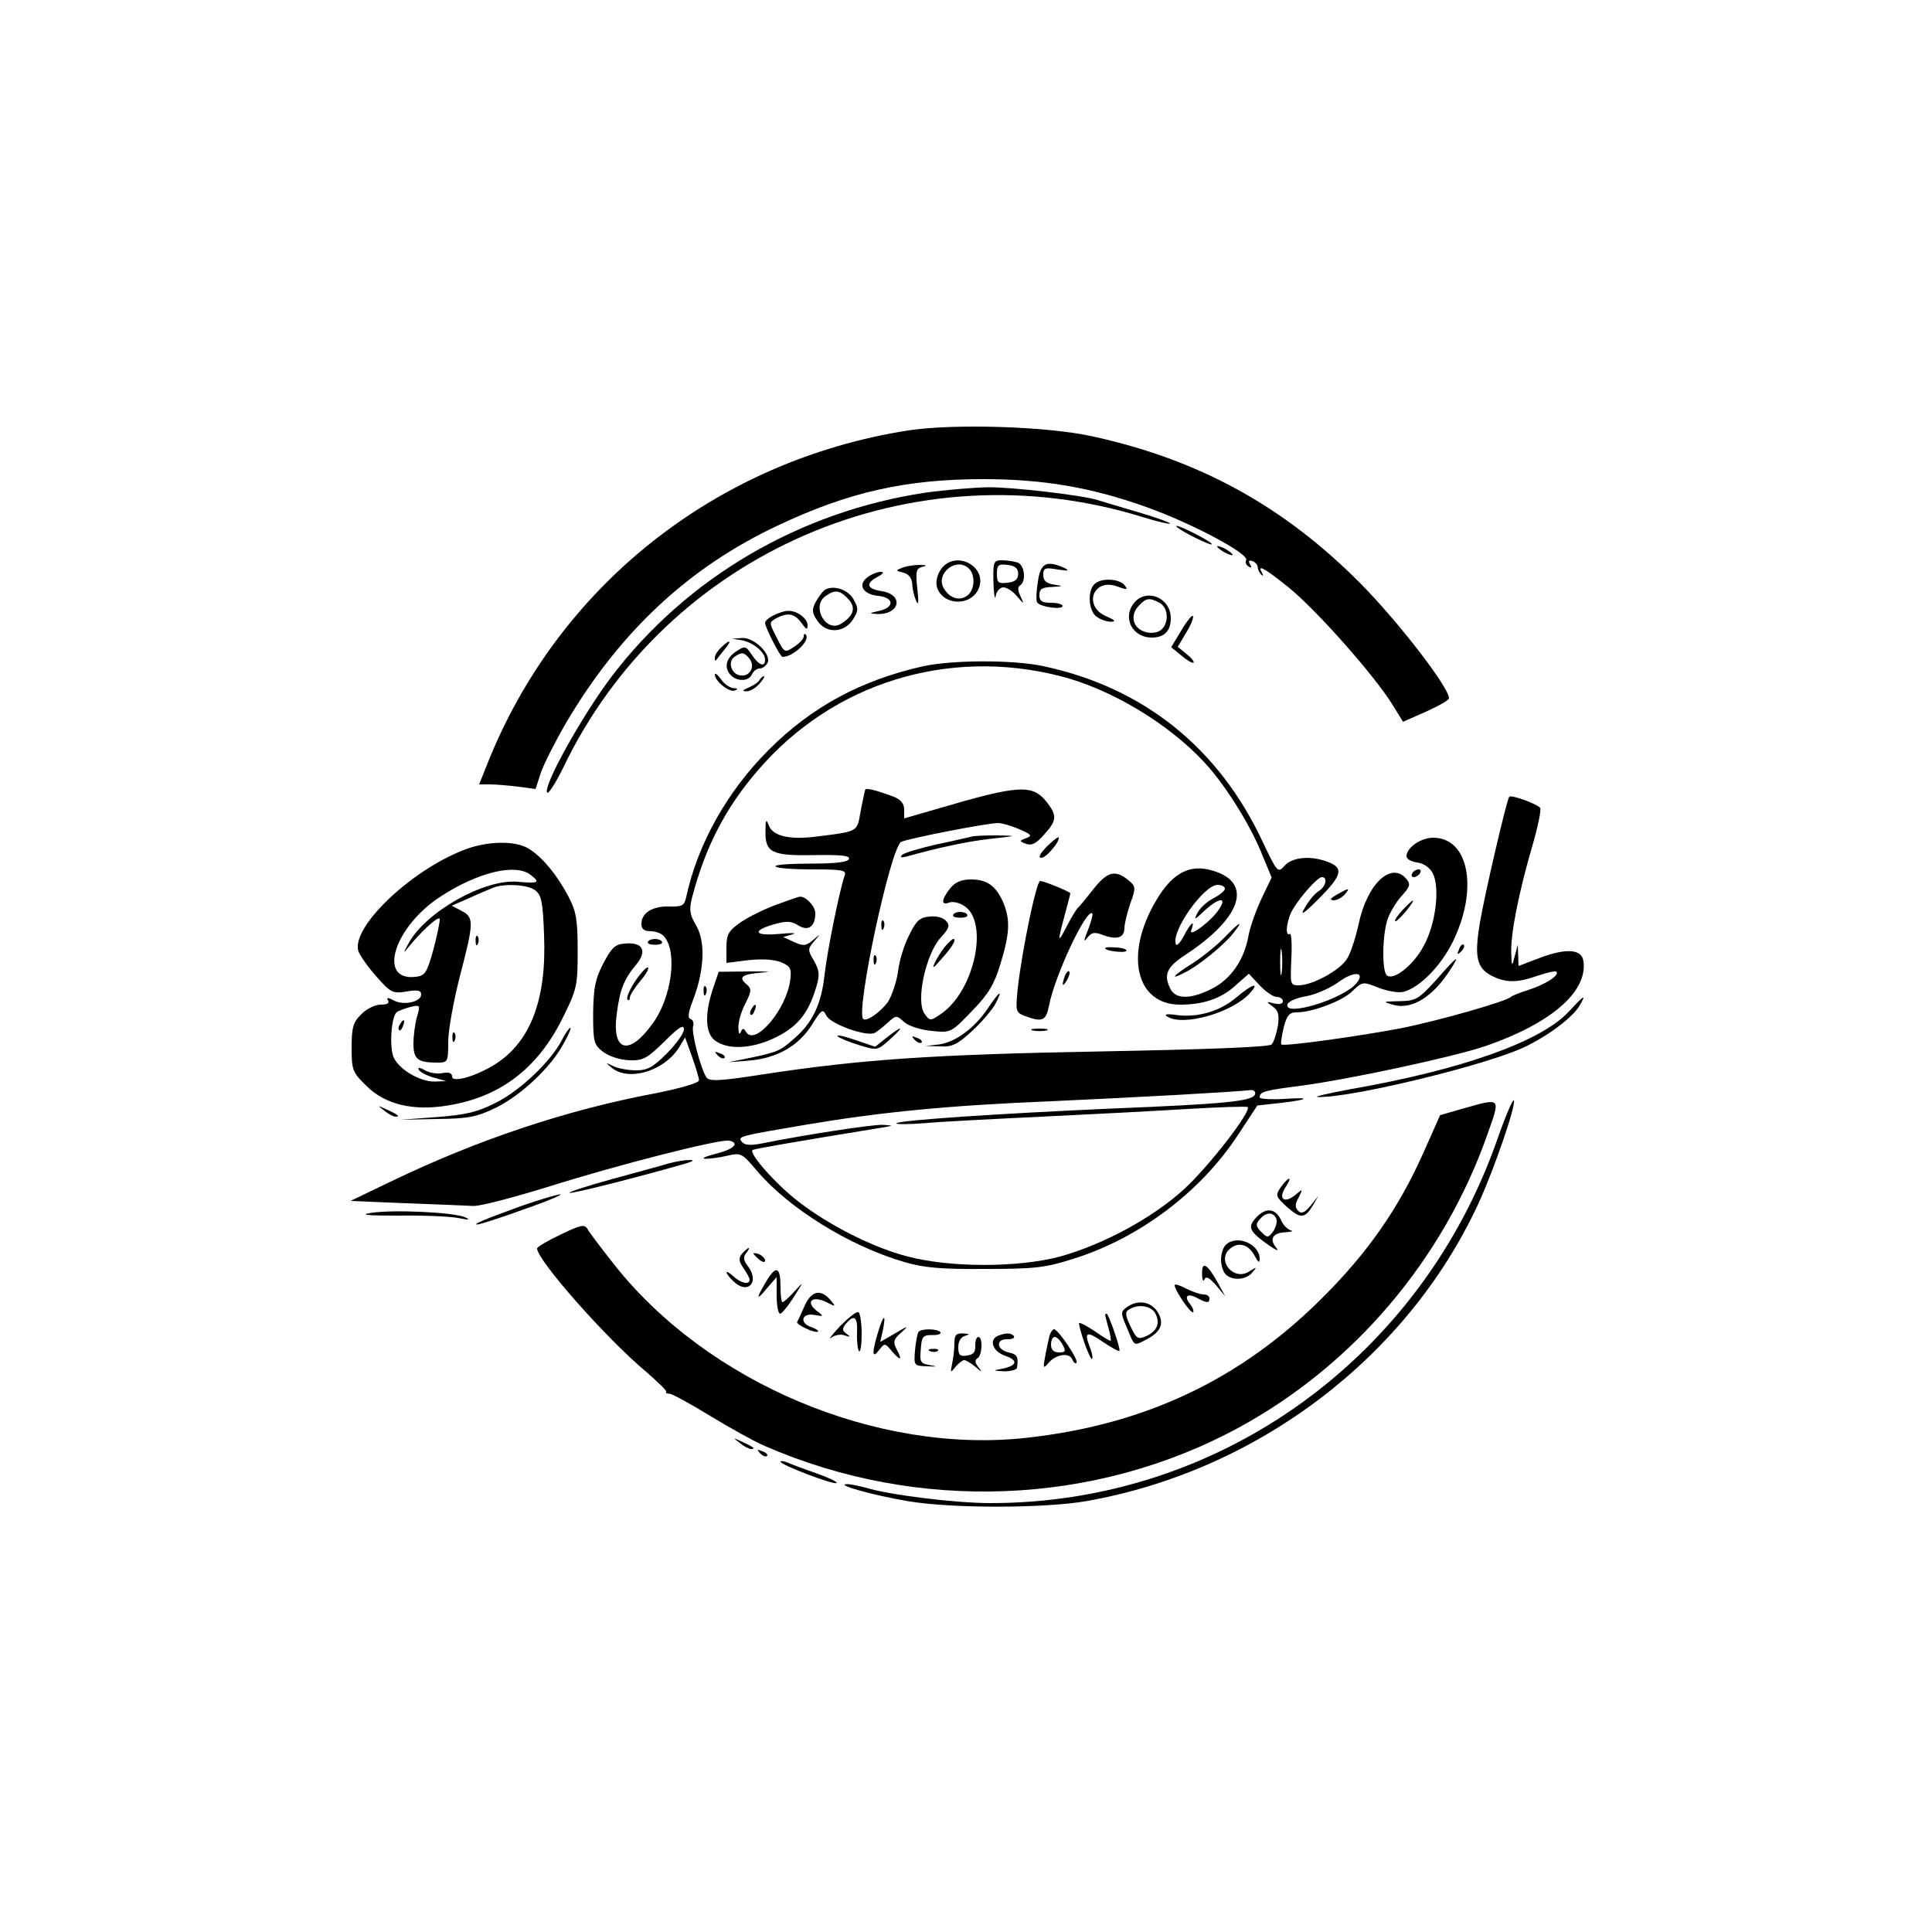 <?xml version="1.0" standalone="no"?>
<!DOCTYPE svg PUBLIC "-//W3C//DTD SVG 20010904//EN"
 "http://www.w3.org/TR/2001/REC-SVG-20010904/DTD/svg10.dtd">
<svg version="1.0" xmlns="http://www.w3.org/2000/svg"
 width="500pt" height="500pt" viewBox="0 0 500 500"
 preserveAspectRatio="xMidYMid meet">

 <style>
  /* Color por defecto (modo claro) */
  g {
    fill: black;
  }
  
  /* Modo nocturno */
  @media (prefers-color-scheme: dark) {
    g {
      fill: white;
    }
  }
</style>

<g transform="translate(0,500) scale(0.1,-0.1)"
fill="#000000" stroke="none">
<path d="M2350 3886 c-497 -78 -908 -404 -1090 -866 l-20 -50 29 0 c15 0 48
-3 73 -6 l44 -6 14 43 c8 23 38 82 66 130 139 235 317 401 547 509 184 87 332
120 532 120 153 0 279 -21 421 -72 116 -41 269 -122 259 -138 -3 -5 0 -12 6
-16 8 -5 9 -3 4 6 -5 8 -3 11 6 8 8 -3 14 -10 14 -16 0 -5 4 -14 9 -19 5 -5 6
-3 2 5 -14 23 7 12 71 -40 71 -58 218 -224 265 -299 l29 -47 59 26 c33 15 60
30 60 35 0 28 -131 198 -230 298 -199 200 -418 320 -694 380 -119 26 -359 33
-476 15z"/>
<path d="M2395 3725 c-326 -49 -618 -220 -813 -477 -74 -98 -177 -282 -166
-299 3 -5 21 23 41 63 267 559 907 835 1503 649 35 -11 66 -18 68 -16 2 2 -36
16 -84 30 -49 14 -96 29 -104 31 -37 12 -222 34 -285 33 -38 -1 -110 -7 -160
-14z"/>
<path d="M3080 3615 c25 -13 50 -24 55 -24 6 0 -10 11 -35 24 -25 13 -49 24
-55 24 -5 0 10 -11 35 -24z"/>
<path d="M3150 3586 c0 -3 9 -10 20 -16 11 -6 20 -8 20 -6 0 3 -9 10 -20 16
-11 6 -20 8 -20 6z"/>
<path d="M2434 3525 c-9 -14 -13 -32 -9 -45 15 -47 86 -50 107 -5 27 59 -62
105 -98 50z m74 3 c16 -16 15 -53 -3 -68 -19 -16 -45 -10 -61 15 -26 39 31 86
64 53z"/>
<path d="M2571 3493 c1 -32 4 -48 6 -35 2 12 11 22 20 22 8 0 24 -10 34 -22
20 -23 20 -23 10 -1 -7 14 -8 24 -1 28 16 10 12 52 -6 59 -9 3 -27 6 -40 6
-23 0 -24 -3 -23 -57z m64 22 c0 -14 -8 -21 -27 -23 -24 -3 -28 0 -28 23 0 23
4 26 28 23 19 -2 27 -9 27 -23z"/>
<path d="M2336 3531 c-19 -7 -19 -8 2 -13 14 -4 22 -14 23 -30 0 -12 5 -32 10
-43 6 -14 7 -4 3 32 -5 44 -3 52 13 56 13 3 11 5 -7 5 -14 0 -34 -3 -44 -7z"/>
<path d="M2686 3495 c-4 -25 -5 -49 -2 -54 8 -12 66 -20 66 -9 0 4 -13 8 -30
8 -23 0 -30 4 -30 20 0 16 7 20 33 21 30 2 30 2 5 6 -20 3 -28 10 -28 25 0 18
4 20 38 14 26 -4 31 -3 17 4 -47 21 -62 13 -69 -35z"/>
<path d="M2245 3506 c-26 -19 -12 -44 27 -48 42 -4 44 -30 3 -39 -27 -6 -27
-7 -5 -8 59 -2 70 50 12 59 -39 6 -43 20 -11 37 15 8 18 13 8 13 -8 0 -24 -6
-34 -14z"/>
<path d="M2832 3488 c-18 -18 -15 -69 6 -84 9 -7 26 -13 37 -13 14 0 11 4 -12
14 -61 26 -34 101 29 77 25 -9 28 -9 18 4 -15 17 -61 19 -78 2z"/>
<path d="M2134 3473 c-6 -5 -16 -18 -23 -31 -10 -19 -10 -28 4 -48 22 -34 69
-33 92 2 15 24 15 29 2 53 -15 26 -53 38 -75 24z m62 -24 c20 -22 13 -43 -19
-63 -39 -25 -78 44 -41 71 25 18 38 16 60 -8z"/>
<path d="M2937 3442 c-34 -38 -8 -92 44 -92 32 0 49 17 49 50 0 52 -60 78 -93
42z m64 -2 c23 -13 25 -52 4 -70 -8 -7 -25 -10 -39 -6 -33 8 -43 42 -20 67 20
22 28 23 55 9z"/>
<path d="M2003 3408 c-13 -6 -23 -15 -23 -20 0 -11 39 -88 45 -88 29 0 74 44
60 58 -3 3 -5 1 -5 -5 0 -6 -11 -18 -25 -27 -24 -16 -25 -16 -45 24 -20 39
-20 39 -1 50 30 16 48 12 65 -12 13 -18 16 -19 16 -6 0 18 -29 39 -52 37 -7 0
-23 -5 -35 -11z"/>
<path d="M3057 3368 l-26 -43 27 -22 c14 -12 28 -20 31 -18 2 3 -6 13 -19 23
l-22 18 22 37 c13 21 20 40 17 43 -2 3 -16 -14 -30 -38z"/>
<path d="M1920 3343 c30 -6 60 -31 60 -50 0 -21 -16 -15 -34 12 -16 24 -18 24
-41 9 -27 -18 -32 -43 -13 -62 17 -17 47 -15 54 3 4 8 13 15 20 15 8 0 17 7
21 16 8 22 -35 64 -66 63 l-26 -2 25 -4z m19 -47 c17 -20 2 -48 -23 -44 -24 3
-34 37 -14 49 18 12 24 11 37 -5z"/>
<path d="M1866 3324 c-9 -8 -16 -20 -16 -26 0 -6 1 -9 3 -7 1 2 11 14 21 27
22 25 16 30 -8 6z"/>
<path d="M2390 3276 c-161 -36 -289 -105 -400 -216 -108 -108 -184 -243 -214
-381 -5 -23 -10 -26 -45 -25 -43 1 -71 -17 -71 -45 0 -13 7 -19 24 -19 13 0
29 -6 35 -14 35 -41 19 -158 -30 -225 -61 -85 -106 -73 -93 24 8 64 19 91 50
128 30 36 18 60 -30 55 -25 -2 -34 -12 -55 -52 -21 -40 -25 -64 -26 -129 0
-75 2 -81 27 -100 15 -11 43 -20 67 -21 36 -1 46 5 91 49 37 37 50 45 50 31 0
-10 -20 -38 -44 -62 -36 -36 -50 -44 -80 -44 -21 0 -47 5 -59 11 -21 10 -21
10 -3 -5 44 -35 133 -8 172 51 l17 28 18 -50 c10 -28 18 -55 18 -61 1 -6 -49
-21 -116 -34 -228 -43 -458 -120 -682 -228 l-104 -50 144 -6 c79 -3 158 -6
174 -7 17 -1 104 22 195 50 177 56 444 124 467 119 29 -6 11 -23 -35 -34 -26
-7 -38 -12 -27 -13 11 0 37 3 57 8 36 8 38 7 77 -39 82 -97 240 -195 381 -236
51 -15 96 -19 210 -18 127 0 155 3 227 26 171 53 331 174 427 321 l50 76 55 6
c79 9 88 16 14 11 -35 -2 -63 0 -63 4 0 15 13 18 106 30 122 16 394 74 479
103 168 58 264 140 253 219 -4 32 -44 35 -113 9 l-55 -21 -1 28 -1 27 -8 -30
c-7 -28 -8 -28 -9 12 -1 50 20 155 55 275 14 48 23 92 20 97 -7 10 -75 35 -80
29 -7 -8 -65 -259 -76 -326 -15 -89 -8 -117 30 -137 37 -19 66 -19 120 0 24 8
45 13 48 10 9 -9 -31 -34 -73 -47 -22 -7 -42 -15 -45 -18 -10 -11 -184 -61
-284 -81 -110 -21 -304 -48 -310 -42 -2 2 1 22 6 43 8 32 15 40 33 40 41 0
118 29 144 54 27 26 28 26 68 10 23 -9 52 -14 65 -11 42 11 97 67 128 130 66
135 42 267 -49 269 -32 1 -71 -25 -71 -48 0 -7 12 -14 27 -16 17 -2 33 -13 41
-28 19 -37 8 -132 -24 -189 -25 -47 -75 -88 -94 -76 -14 8 -13 104 1 146 7 19
23 46 37 61 21 23 23 30 12 43 -39 47 -102 -12 -124 -117 -8 -36 -21 -77 -31
-91 -19 -29 -89 -67 -124 -67 -22 0 -22 3 -19 69 2 38 0 67 -4 64 -11 -6 -10
21 1 50 11 29 69 97 82 97 16 0 10 -25 -8 -36 -10 -6 -26 -25 -36 -43 -14 -23
-4 -17 38 25 59 60 63 78 20 94 -43 16 -90 12 -110 -10 -18 -20 -19 -19 -57
61 -114 244 -309 400 -568 455 -79 17 -235 16 -310 0z m355 -26 c129 -33 277
-121 371 -222 50 -53 114 -153 146 -229 l29 -70 -25 -52 c-14 -29 -30 -73 -35
-99 -11 -63 -47 -114 -97 -138 -52 -26 -90 -26 -104 -1 -20 38 -11 58 38 90
152 100 177 194 58 221 -52 11 -94 -13 -133 -79 -84 -140 -54 -271 61 -271 61
0 107 16 144 50 l34 30 28 -30 c15 -16 35 -30 44 -30 9 0 16 -5 16 -11 0 -7
-9 -9 -22 -6 -22 6 -22 5 -4 -8 15 -11 17 -22 13 -51 -4 -21 -11 -42 -16 -47
-7 -7 -175 -13 -438 -18 -435 -8 -621 -20 -882 -60 -110 -17 -136 -18 -143 -7
-15 23 -40 119 -34 133 2 7 0 15 -7 18 -8 2 -6 17 7 50 29 77 32 150 8 191
-17 29 -19 41 -11 73 34 130 86 232 171 330 193 225 491 318 783 243z m425
-550 c0 -5 -13 -16 -30 -25 -16 -8 -35 -25 -41 -38 -10 -19 -8 -19 18 6 37 34
60 37 38 4 -20 -31 -81 -76 -72 -54 11 29 -2 19 -19 -15 -10 -18 -19 -28 -21
-21 -12 34 73 153 108 153 10 0 19 -4 19 -10z m147 -217 c-2 -16 -4 -3 -4 27
0 30 2 43 4 28 2 -16 2 -40 0 -55z m193 -28 c-34 -41 -189 -88 -178 -54 2 7
24 17 49 21 24 4 62 21 84 37 40 29 70 26 45 -4z m-262 -287 c-6 -18 -75 -25
-373 -37 -291 -13 -547 -30 -555 -38 -3 -3 29 -3 70 0 41 4 179 11 305 17 127
6 297 15 379 20 83 5 152 7 155 5 10 -11 -99 -152 -164 -212 -82 -75 -210
-144 -322 -175 -109 -29 -286 -29 -397 1 -87 23 -197 78 -278 140 -58 44 -132
127 -120 135 6 3 108 21 342 59 22 4 22 4 -5 6 -27 1 -198 -25 -312 -48 -31
-6 -46 -5 -53 4 -12 14 -7 15 170 45 191 32 362 49 630 60 221 10 476 24 518
29 8 0 12 -5 10 -11z"/>
<path d="M2239 2956 c-1 -3 -2 -9 -3 -13 -1 -5 -6 -27 -10 -50 -8 -46 -8 -45
-113 -58 -69 -9 -112 1 -123 28 -7 19 -9 16 -9 -14 -1 -56 17 -64 126 -62 69
1 93 -1 90 -10 -2 -8 -34 -12 -99 -12 -53 0 -94 -3 -91 -7 2 -5 45 -8 95 -8
79 0 89 -2 84 -16 -12 -32 -45 -194 -52 -256 -8 -76 -31 -125 -79 -166 -36
-32 -42 -35 -125 -52 l-45 -9 52 4 c73 6 128 37 163 91 27 43 29 44 39 25 12
-22 105 -55 125 -44 6 3 21 15 33 26 22 20 23 20 43 2 11 -10 41 -20 71 -23
50 -5 50 -5 104 51 43 44 58 69 74 122 24 78 26 114 8 158 -19 44 -42 61 -84
61 -25 0 -41 -7 -54 -23 -23 -29 -24 -45 -3 -37 9 4 27 0 40 -9 63 -41 27
-216 -58 -277 -30 -21 -31 -21 -45 -2 -24 32 3 156 42 198 21 23 24 31 14 42
-7 9 -25 14 -43 12 -26 -2 -35 -11 -53 -48 -13 -25 -26 -67 -29 -95 -4 -27
-16 -62 -26 -78 -20 -27 -56 -52 -64 -44 -20 19 70 441 98 458 13 8 222 49
251 49 10 0 34 -7 55 -16 32 -14 34 -17 18 -23 -19 -7 -19 -8 0 -15 14 -5 26
1 46 24 33 36 34 49 8 83 -38 48 -70 47 -287 -17 l-83 -24 0 23 c0 15 -9 26
-27 33 -45 17 -73 24 -74 18z"/>
<path d="M2515 2835 c-5 -1 -46 -11 -90 -20 -44 -10 -84 -22 -90 -27 -7 -7 -3
-8 10 -5 83 23 155 39 217 46 72 8 72 8 18 9 -30 0 -59 -1 -65 -3z"/>
<path d="M2708 2808 c-17 -18 -22 -28 -13 -28 14 0 52 48 44 53 -2 1 -16 -10
-31 -25z"/>
<path d="M2829 2698 c-19 -24 -36 -45 -40 -48 -3 -3 -16 -23 -27 -45 -25 -48
-26 -46 -7 25 8 30 15 56 15 58 0 4 -68 32 -78 32 -10 0 -47 -180 -58 -277 -6
-61 -6 -63 20 -73 44 -16 53 -12 61 28 14 75 97 253 112 238 2 -2 -3 -21 -11
-42 -12 -29 -12 -34 -2 -21 11 14 18 16 41 7 35 -13 55 -7 55 18 0 11 7 39 15
63 15 42 15 45 -6 62 -33 27 -54 21 -90 -25z"/>
<path d="M2010 2659 c-30 -11 -71 -31 -92 -45 -33 -23 -38 -32 -38 -67 l0 -39
56 7 c36 4 66 2 85 -5 25 -11 28 -16 24 -47 -10 -76 -91 -171 -114 -134 -7 11
-9 11 -14 0 -3 -8 -6 -3 -6 11 -1 14 7 42 18 63 16 31 16 38 5 48 -25 20 -15
28 39 32 28 2 15 3 -30 3 l-83 -1 -15 -44 c-22 -66 -20 -117 7 -135 34 -24 97
-20 157 10 56 28 83 62 103 128 10 33 9 43 -5 69 -17 28 -17 31 0 51 18 21 18
21 -3 3 -18 -15 -25 -16 -49 -5 l-28 13 24 7 c13 4 -3 4 -35 1 -66 -6 -71 9
-9 26 29 8 42 7 59 -4 26 -16 44 -3 44 32 0 18 -27 46 -42 42 -2 0 -28 -9 -58
-20z"/>
<path d="M2467 2633 c-3 -5 5 -8 18 -8 13 0 21 3 18 8 -2 4 -10 7 -18 7 -8 0
-16 -3 -18 -7z"/>
<path d="M2281 2604 c0 -11 3 -14 6 -6 3 7 2 16 -1 19 -3 4 -6 -2 -5 -13z"/>
<path d="M3169 2574 c-18 -19 -55 -49 -81 -66 -53 -33 -64 -47 -20 -24 37 19
99 70 123 100 29 37 19 32 -22 -10z"/>
<path d="M2448 2553 c-9 -10 -21 -29 -28 -43 -9 -19 -5 -17 18 10 28 31 38 50
29 50 -2 0 -11 -8 -19 -17z"/>
<path d="M2860 2546 c0 -7 50 -13 55 -7 2 4 -10 8 -26 9 -16 1 -29 1 -29 -2z"/>
<path d="M2261 2514 c0 -11 3 -14 6 -6 3 7 2 16 -1 19 -3 4 -6 -2 -5 -13z"/>
<path d="M2756 2475 c-9 -26 -7 -32 5 -12 6 10 9 21 6 23 -2 3 -7 -2 -11 -11z"/>
<path d="M1821 2434 c0 -11 3 -14 6 -6 3 7 2 16 -1 19 -3 4 -6 -2 -5 -13z"/>
<path d="M3200 2419 c-42 -36 -100 -53 -154 -46 -26 4 -35 2 -25 -4 41 -26
168 10 214 61 27 30 5 23 -35 -11z"/>
<path d="M2557 2391 c-35 -52 -84 -88 -127 -94 l-35 -4 38 -1 c31 -2 45 5 83
40 25 23 52 55 60 70 21 40 11 34 -19 -11z"/>
<path d="M1945 2389 c-4 -6 -5 -12 -2 -15 2 -3 7 2 10 11 7 17 1 20 -8 4z"/>
<path d="M2295 2315 l-30 -24 -53 18 c-29 10 -49 14 -44 9 5 -5 30 -15 56 -23
46 -14 47 -14 79 15 39 35 34 38 -8 5z"/>
<path d="M2673 2333 c9 -2 25 -2 35 0 9 3 1 5 -18 5 -19 0 -27 -2 -17 -5z"/>
<path d="M2367 2309 c7 -7 15 -10 18 -7 3 3 -2 9 -12 12 -14 6 -15 5 -6 -5z"/>
<path d="M1857 2269 c7 -7 15 -10 18 -7 3 3 -2 9 -12 12 -14 6 -15 5 -6 -5z"/>
<path d="M1850 3254 c0 -17 38 -47 52 -41 9 4 7 6 -4 6 -9 1 -24 11 -32 23 -9
12 -16 18 -16 12z"/>
<path d="M1965 3239 c-4 -6 -17 -14 -29 -19 -14 -6 -16 -9 -5 -9 9 -1 24 8 34
19 10 11 15 20 12 20 -3 0 -9 -5 -12 -11z"/>
<path d="M1197 2799 c-138 -55 -286 -198 -270 -259 3 -11 24 -41 46 -66 38
-43 43 -46 79 -40 29 5 38 3 38 -8 0 -19 -46 -29 -71 -15 -15 8 -19 8 -15 0 5
-7 -2 -11 -19 -11 -14 0 -37 -11 -50 -25 -21 -20 -25 -34 -25 -86 0 -58 2 -64
38 -99 48 -48 120 -66 211 -51 136 22 233 96 298 228 36 73 38 82 38 172 0 82
-4 103 -24 141 -29 55 -65 99 -100 122 -35 24 -113 22 -174 -3z m176 -63 c26
-20 21 -23 -33 -18 -86 8 -239 -78 -283 -160 -13 -23 -13 -27 -3 -13 35 44 81
86 84 77 1 -5 -6 -40 -16 -78 -17 -62 -22 -69 -46 -72 -101 -12 -56 131 66
209 96 62 192 85 231 55z m12 -40 c16 -12 20 -30 23 -116 7 -166 -35 -276
-126 -334 -51 -32 -112 -49 -112 -32 0 9 -9 12 -24 9 -13 -3 -34 0 -46 7 -14
8 -20 8 -16 1 4 -6 21 -15 39 -20 l32 -9 -30 -1 c-36 -1 -89 29 -105 60 -13
23 -8 105 6 119 5 4 21 10 36 14 26 6 26 5 17 -26 -5 -18 -9 -49 -9 -69 0 -40
11 -49 61 -49 28 0 29 1 29 54 0 30 14 106 30 169 37 141 37 153 4 170 l-25
13 48 21 c26 12 55 24 63 27 31 10 87 6 105 -8z"/>
<path d="M1231 2564 c0 -11 3 -14 6 -6 3 7 2 16 -1 19 -3 4 -6 -2 -5 -13z"/>
<path d="M1035 2349 c-4 -6 -5 -12 -2 -15 2 -3 7 2 10 11 7 17 1 20 -8 4z"/>
<path d="M1171 2314 c0 -11 3 -14 6 -6 3 7 2 16 -1 19 -3 4 -6 -2 -5 -13z"/>
<path d="M3655 2740 c-3 -5 -2 -10 4 -10 5 0 13 5 16 10 3 6 2 10 -4 10 -5 0
-13 -4 -16 -10z"/>
<path d="M3460 2685 c-17 -10 -20 -14 -9 -15 9 0 22 7 29 15 15 18 12 18 -20
0z"/>
<path d="M3630 2645 c-13 -14 -22 -27 -19 -29 2 -2 14 10 27 25 29 36 24 38
-8 4z"/>
<path d="M1677 2563 c-3 -5 5 -8 18 -8 13 0 21 3 18 8 -2 4 -10 7 -18 7 -8 0
-16 -3 -18 -7z"/>
<path d="M3776 2543 c-6 -14 -5 -15 5 -6 7 7 10 15 7 18 -3 3 -9 -2 -12 -12z"/>
<path d="M3717 2464 c-46 -50 -52 -54 -95 -55 -43 -1 -45 -1 -18 -9 49 -15
105 20 151 93 25 39 16 33 -38 -29z"/>
<path d="M1644 2461 c-15 -23 -24 -44 -20 -48 3 -3 6 -1 6 5 0 6 12 25 26 42
15 17 24 33 21 36 -3 3 -18 -13 -33 -35z"/>
<path d="M4059 2381 c-72 -77 -278 -150 -565 -200 -60 -11 -97 -20 -83 -20 85
-3 437 83 534 129 65 31 129 80 145 111 15 27 10 24 -31 -20z"/>
<path d="M1454 2308 c-28 -54 -106 -129 -169 -161 -49 -25 -78 -32 -155 -38
l-95 -7 95 2 c82 1 103 5 153 29 66 33 141 103 175 165 13 23 21 42 18 42 -3
0 -13 -14 -22 -32z"/>
<path d="M3876 2054 c-198 -569 -721 -945 -1314 -944 -89 0 -260 21 -322 40
-19 5 -42 10 -50 9 -26 -2 71 -29 160 -44 111 -19 349 -19 461 0 443 78 831
372 1015 770 40 87 97 252 92 267 -2 6 -21 -38 -42 -98z"/>
<path d="M3786 2131 l-59 -17 -44 -99 c-64 -143 -143 -256 -258 -371 -212
-213 -460 -331 -768 -365 -387 -43 -826 142 -1068 449 -33 42 -65 84 -69 92
-7 12 -18 10 -69 -15 -34 -16 -61 -32 -61 -36 0 -30 179 -233 282 -319 31 -27
55 -50 52 -52 -2 -3 2 -5 9 -5 6 0 54 -26 106 -58 51 -31 114 -66 140 -77 396
-173 855 -155 1228 48 297 162 528 434 642 757 35 99 37 96 -63 68z"/>
<path d="M994 2126 c11 -9 24 -16 30 -16 12 0 7 5 -24 19 -24 11 -24 11 -6 -3z"/>
<path d="M1730 1989 c-19 -6 -86 -24 -148 -41 -62 -17 -111 -33 -108 -35 3 -4
187 43 301 76 42 12 0 12 -45 0z"/>
<path d="M3315 1928 c-15 -22 -14 -24 15 -51 36 -32 47 -31 68 4 l14 24 -20
-25 c-16 -19 -24 -22 -32 -14 -9 9 -9 18 1 35 11 23 11 23 -7 8 -29 -25 -47
-13 -28 17 20 30 11 32 -11 2z"/>
<path d="M1355 1881 c-100 -36 -133 -50 -120 -50 6 0 60 17 120 39 61 21 103
39 95 39 -8 0 -51 -13 -95 -28z"/>
<path d="M960 1861 c-31 -5 -10 -7 70 -7 63 1 133 -2 155 -6 29 -6 34 -5 18 2
-31 13 -188 20 -243 11z"/>
<path d="M3251 1849 c-23 -25 -19 -35 33 -72 21 -14 27 -16 18 -5 -18 22 -7
38 26 39 15 1 20 3 12 5 -9 3 -20 15 -25 27 -14 30 -39 33 -64 6z m52 -3 c3
-8 -1 -22 -8 -33 -13 -17 -15 -17 -31 -1 -14 14 -15 20 -4 32 16 20 36 20 43
2z"/>
<path d="M3172 1778 c-7 -7 -12 -24 -12 -38 0 -14 5 -31 12 -38 17 -17 53 -15
69 5 13 15 12 15 -9 2 -40 -25 -85 30 -48 60 22 18 48 10 63 -19 9 -17 13 -20
13 -8 0 39 -60 64 -88 36z"/>
<path d="M1920 1755 c-9 -11 -8 -19 4 -37 9 -12 16 -26 16 -30 0 -14 -23 -9
-42 9 -22 20 -24 11 -2 -11 38 -39 72 -5 39 38 -11 14 -12 23 -4 33 6 7 9 13
6 13 -2 0 -10 -7 -17 -15z"/>
<path d="M1950 1756 c0 -2 7 -9 15 -16 9 -7 15 -8 15 -2 0 5 -7 12 -15 16 -8
3 -15 4 -15 2z"/>
<path d="M3111 1704 c0 -16 3 -23 6 -15 4 9 12 5 30 -15 l24 -29 -18 33 c-28
51 -43 60 -42 26z"/>
<path d="M1985 1687 c-29 -48 -29 -56 -1 -22 l26 30 0 -47 c0 -27 4 -48 9 -48
4 0 20 19 35 43 27 42 27 42 2 15 -14 -16 -28 -28 -31 -28 -3 0 -5 18 -5 39 0
52 -11 57 -35 18z"/>
<path d="M3040 1674 c0 -13 42 -75 48 -70 2 3 -1 12 -8 21 -17 21 -7 29 18 16
26 -14 32 -14 32 -1 0 6 -7 10 -15 10 -9 0 -29 7 -45 15 -17 9 -30 13 -30 9z"/>
<path d="M2083 1622 c-9 -21 -18 -40 -20 -43 -4 -7 48 -31 54 -25 2 2 -5 7
-16 11 -33 10 -27 38 6 32 24 -4 26 -4 10 8 -36 26 -15 45 26 23 19 -10 20 -9
9 4 -26 33 -51 29 -69 -10z"/>
<path d="M2916 1617 c-16 -12 -16 -15 0 -52 21 -51 17 -49 52 -31 38 20 46 43
27 72 -17 26 -51 31 -79 11z m74 -16 c13 -25 5 -46 -24 -59 -21 -9 -25 -7 -40
25 -14 29 -15 38 -4 44 23 15 57 10 68 -10z"/>
<path d="M2174 1568 c-21 -23 -32 -37 -23 -30 9 7 25 10 35 6 15 -5 16 -4 5 4
-12 9 -12 13 -2 26 22 26 31 18 29 -24 -1 -22 2 -43 5 -47 4 -3 7 17 7 45 0
28 -4 53 -8 56 -5 3 -26 -14 -48 -36z"/>
<path d="M2860 1597 c0 -1 4 -17 9 -35 5 -17 7 -32 5 -32 -3 0 -21 11 -41 25
-20 13 -38 23 -40 21 -2 -1 4 -24 13 -50 9 -26 18 -45 20 -43 3 2 0 17 -6 32
-15 39 -7 41 36 11 21 -14 39 -24 41 -22 4 4 -28 96 -33 96 -2 0 -4 -1 -4 -3z"/>
<path d="M2272 1551 c-16 -53 -15 -69 3 -45 15 19 15 19 35 -5 22 -25 26 -21
9 10 -8 16 -6 24 13 40 21 19 19 19 -16 -2 l-38 -22 7 31 c9 45 1 40 -13 -7z"/>
<path d="M2377 1553 c-3 -5 -7 -26 -9 -48 -3 -39 -3 -40 32 -41 26 -1 28 -1 7
3 -25 4 -27 8 -24 41 2 33 6 37 29 37 15 -1 24 3 22 7 -7 10 -51 10 -57 1z"/>
<path d="M2716 1543 c-2 -10 -8 -34 -11 -53 -6 -30 -5 -33 7 -19 19 24 55 30
63 11 3 -8 8 -12 11 -9 7 6 -47 86 -58 87 -4 0 -9 -8 -12 -17z m34 -23 c9 -17
8 -20 -10 -20 -13 0 -20 7 -20 20 0 11 4 20 10 20 5 0 14 -9 20 -20z"/>
<path d="M2470 1523 c0 -16 -3 -39 -6 -53 -5 -23 -4 -24 9 -7 8 9 18 17 22 17
5 0 18 -8 29 -17 17 -15 19 -15 8 -1 -9 11 -10 18 -2 23 12 7 14 55 2 55 -5 0
-8 -10 -8 -22 1 -17 -5 -24 -21 -26 -19 -3 -23 1 -23 22 0 15 7 26 18 29 13 4
11 5 -5 6 -19 1 -23 -4 -23 -26z"/>
<path d="M2583 1543 c-25 -10 -14 -41 19 -52 35 -12 30 -26 -12 -34 -21 -4
-20 -4 8 -6 17 0 33 4 34 9 4 29 1 35 -22 40 -31 7 -34 35 -3 34 12 0 20 3 17
8 -6 9 -22 9 -41 1z"/>
<path d="M2408 1503 c7 -3 16 -2 19 1 4 3 -2 6 -13 5 -11 0 -14 -3 -6 -6z"/>
<path d="M1914 1266 c11 -9 24 -16 30 -16 12 0 7 5 -24 19 -24 11 -24 11 -6
-3z"/>
<path d="M1967 1239 c7 -7 15 -10 18 -7 3 3 -2 9 -12 12 -14 6 -15 5 -6 -5z"/>
<path d="M2020 1217 c0 -8 139 -61 145 -55 3 3 -21 14 -52 25 -32 11 -66 24
-75 28 -10 4 -18 5 -18 2z"/>
</g>
</svg>
